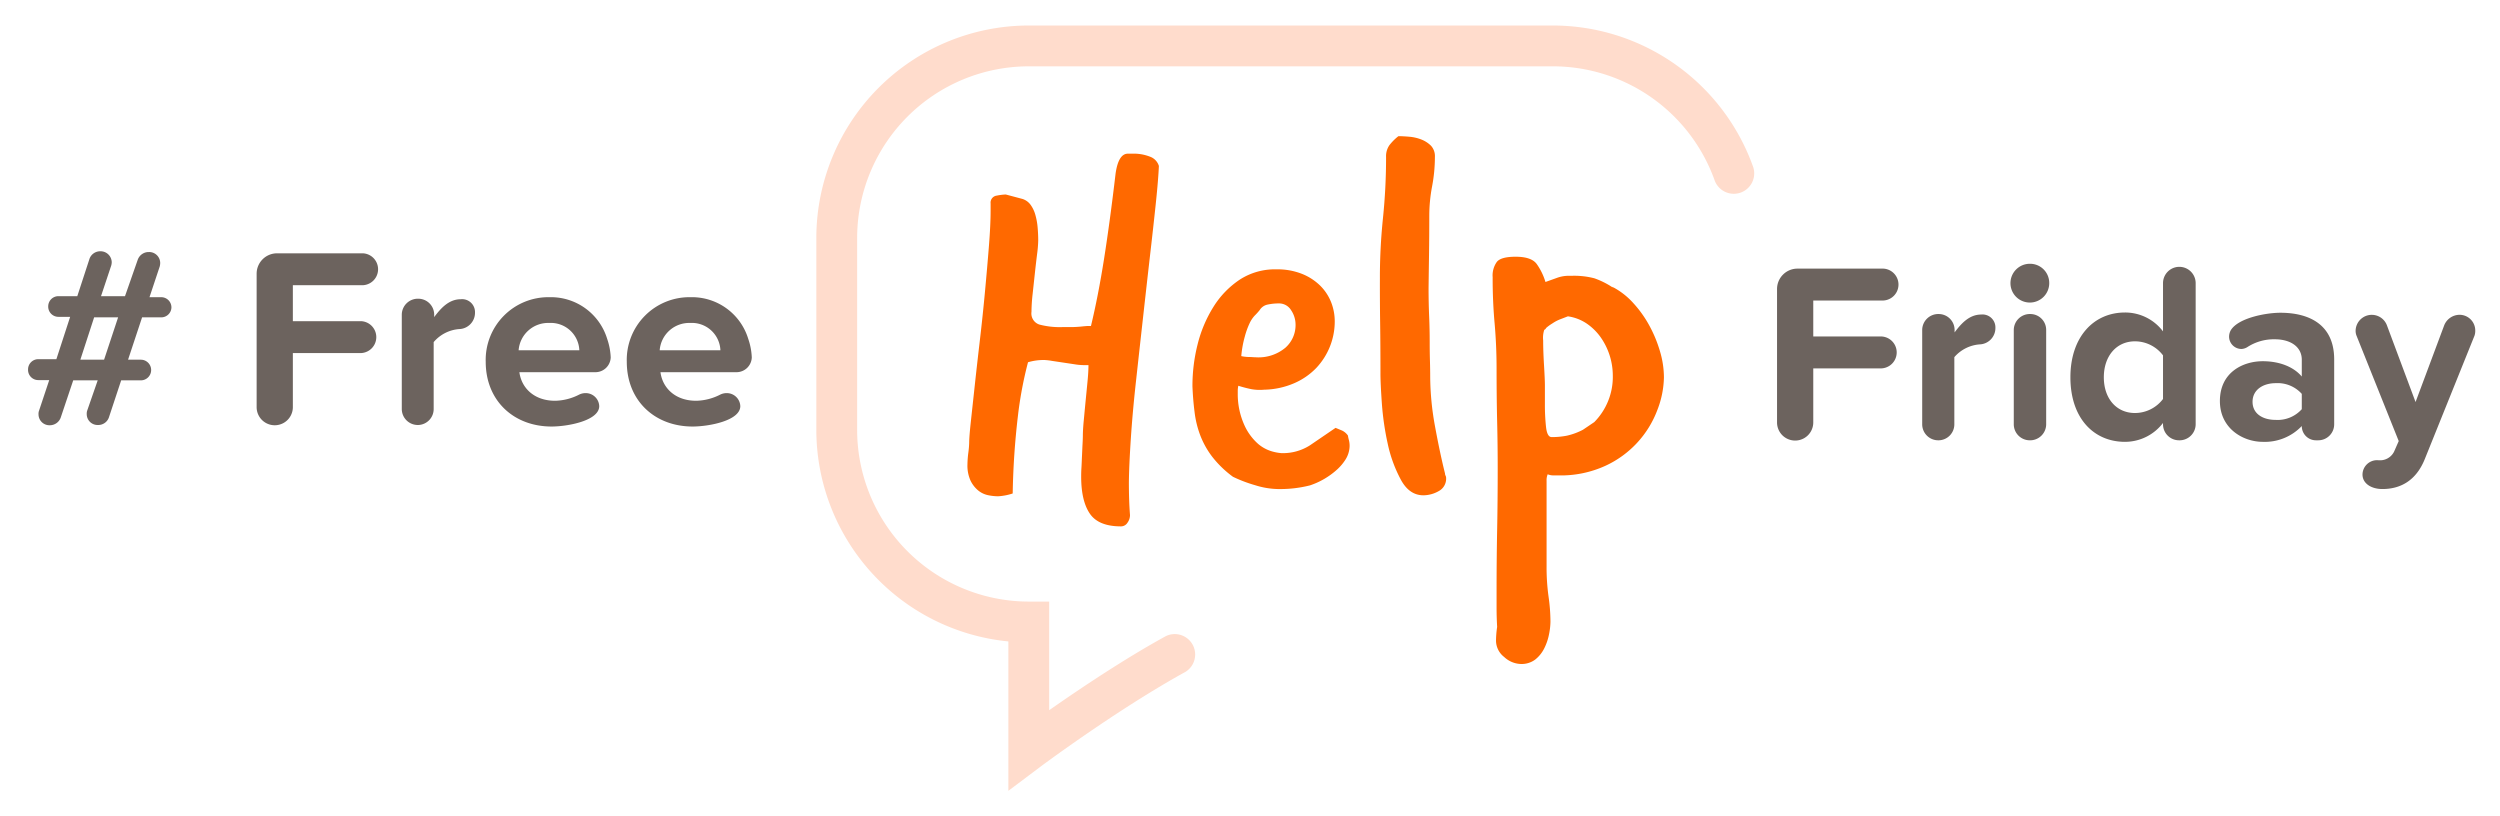 <svg id="Layer_1" data-name="Layer 1" xmlns="http://www.w3.org/2000/svg" viewBox="0 0 490 160"><defs><style>.cls-1{fill:#ff5200;opacity:0.2;}.cls-2{fill:#ff6900;}.cls-3{fill:#6c635e;}</style></defs><title>Artboard 1</title><path class="cls-1" d="M197.64,155V125.72A41.7,41.7,0,0,1,160,84.27V46.64A41.68,41.68,0,0,1,201.64,5H304.36a41.71,41.71,0,0,1,39.28,27.78,4,4,0,0,1-7.54,2.66A33.69,33.69,0,0,0,304.36,13H201.64A33.67,33.67,0,0,0,168,46.64V84.27a33.68,33.68,0,0,0,33.64,33.64h4V139.2c3.4-2.38,7.86-5.42,12.68-8.47,3.67-2.32,7.1-4.36,10.19-6.05a4,4,0,0,1,3.85,7c-2.95,1.62-6.23,3.57-9.76,5.8-9.87,6.24-18.48,12.65-18.56,12.71Z"/><path class="cls-2" d="M212.27,71.56a11.41,11.41,0,0,1-1.71-.17l-2.2-.33-2.2-.33a11.07,11.07,0,0,0-1.48-.17,10.86,10.86,0,0,0-3.19.44,75.8,75.8,0,0,0-2,10.72,149.63,149.63,0,0,0-1,15,11.11,11.11,0,0,1-2.86.55,9.87,9.87,0,0,1-2-.22,4.51,4.51,0,0,1-1.93-.94,5.73,5.73,0,0,1-1.48-1.92,7.17,7.17,0,0,1-.6-3.19,19.72,19.72,0,0,1,.17-2.25,19,19,0,0,0,.17-1.93q0-1.21.33-4.23l.77-7.1q.44-4.07,1-8.85t1-9.52q.44-4.73.77-8.91t.33-7V39.88a1.38,1.38,0,0,1,1.21-1.54,11.17,11.17,0,0,1,1.76-.22l3.3.88A3.18,3.18,0,0,1,202,40.15a6.21,6.21,0,0,1,.94,2,12.91,12.91,0,0,1,.44,2.48q.11,1.32.11,2.53a23.46,23.46,0,0,1-.22,2.64q-.22,1.76-.44,3.8t-.44,4.07a32.72,32.72,0,0,0-.22,3.46,2.28,2.28,0,0,0,1.54,2.48,15.6,15.6,0,0,0,4.51.5h1.32a22.35,22.35,0,0,0,2.42-.11c.66-.07,1.14-.11,1.43-.11h.44q1.43-5.94,2.58-13.25t2.25-16.67q.55-3.74,2.31-3.85h1a8.67,8.67,0,0,1,3.46.6,2.78,2.78,0,0,1,1.71,1.81q-.11,2.64-.6,7.32t-1.16,10.45q-.66,5.78-1.37,12.16t-1.37,12.38q-.66,6-1,11.17t-.38,8.47q0,1.76.05,3.36t.17,3.13a2.58,2.58,0,0,1-.5,1.49,1.49,1.49,0,0,1-1.26.71q-4.4,0-6.1-2.48t-1.71-7.2c0-.44,0-1,.05-1.76s.07-1.52.11-2.36.07-1.63.11-2.37.06-1.32.06-1.76.05-1.5.17-2.75.24-2.57.38-4,.27-2.73.39-4,.16-2.25.16-2.92Z"/><path class="cls-2" d="M233.72,75.74a33.22,33.22,0,0,1,1-8.2,25.4,25.4,0,0,1,3.13-7.42,17.52,17.52,0,0,1,5.17-5.33,12.67,12.67,0,0,1,7.15-2,13.13,13.13,0,0,1,5,.88,10.8,10.8,0,0,1,3.58,2.31,9.51,9.51,0,0,1,2.15,3.25,10.28,10.28,0,0,1,.71,3.79A13.31,13.31,0,0,1,258,72.11a13.36,13.36,0,0,1-4.34,3,15.57,15.57,0,0,1-5.89,1.27,9.24,9.24,0,0,1-2.53-.11,25.84,25.84,0,0,1-2.53-.66,4.88,4.88,0,0,0-.11.94v.6A14.75,14.75,0,0,0,244,83.55,10.86,10.86,0,0,0,246.59,87a7.3,7.3,0,0,0,2.75,1.48,9.21,9.21,0,0,0,1.76.33,9.82,9.82,0,0,0,5.67-1.54l5-3.41,1.21.5a2.92,2.92,0,0,1,1.21,1,9.4,9.4,0,0,0,.22,1,4.58,4.58,0,0,1,.11,1.16,5.14,5.14,0,0,1-.82,2.58A9.61,9.61,0,0,1,262.1,92a15,15,0,0,1-5.33,3.13,23.8,23.8,0,0,1-6.44.72A15.77,15.77,0,0,1,246,95.1a27.22,27.22,0,0,1-4.34-1.65,20.42,20.42,0,0,1-4.12-4,16.74,16.74,0,0,1-2.31-4.18,19.23,19.23,0,0,1-1.1-4.57Q233.83,78.38,233.72,75.74Zm9.57-5.94a8,8,0,0,0,1.38.17c.62,0,1.12.06,1.49.06a8.22,8.22,0,0,0,5.77-1.87,5.91,5.91,0,0,0,2-4.51,5.06,5.06,0,0,0-.88-2.86,2.76,2.76,0,0,0-2.42-1.32,10.38,10.38,0,0,0-2.14.22,2.38,2.38,0,0,0-1.6,1.1,13.28,13.28,0,0,1-1,1.1,5.92,5.92,0,0,0-1,1.54A15.29,15.29,0,0,0,244,65.9,20.73,20.73,0,0,0,243.29,69.8Z"/><path class="cls-2" d="M283.22,92.79a1,1,0,0,0,.11.44,1,1,0,0,1,.11.44A2.75,2.75,0,0,1,282,96.25a6.17,6.17,0,0,1-3,.83q-2.75,0-4.4-3A26.45,26.45,0,0,1,272,87a54.77,54.77,0,0,1-1.16-8q-.28-4-.27-5.94,0-5.39-.06-9.62t-.05-8.85a113.2,113.2,0,0,1,.6-11.83,115.91,115.91,0,0,0,.61-12,3.76,3.76,0,0,1,.66-2.31,10,10,0,0,1,1.76-1.76q.88,0,2.14.11a8.33,8.33,0,0,1,2.37.55,5.53,5.53,0,0,1,1.87,1.21,3,3,0,0,1,.77,2.2,31.11,31.11,0,0,1-.55,5.77,31.06,31.06,0,0,0-.55,5.77q0,4.18-.05,7.54T280,56.49q0,2.86.11,5.44t.11,5.23q0,1.87.05,3.57t.05,3.25a55.28,55.28,0,0,0,.94,9.57Q282.23,88.83,283.22,92.79Z"/><path class="cls-2" d="M303.13,111a41.61,41.61,0,0,0,.38,5.89,35.64,35.64,0,0,1,.38,5,13.25,13.25,0,0,1-.28,2.42,10.6,10.6,0,0,1-.93,2.75,6.52,6.52,0,0,1-1.76,2.2,4.44,4.44,0,0,1-2.86.88,5,5,0,0,1-3.24-1.37,4.07,4.07,0,0,1-1.6-3.14q0-.55.05-1.26t.17-1.49q-.11-1.87-.11-3.74v-3.74q0-5.72.11-11.5t.11-12q0-4.62-.11-9.29t-.11-10.29q0-4.62-.39-9t-.38-9a4.56,4.56,0,0,1,.83-3q.82-1,3.68-1,3.08,0,4.13,1.43a12.09,12.09,0,0,1,1.71,3.52l2.15-.77a6.76,6.76,0,0,1,2.15-.44H308a15.62,15.62,0,0,1,4.51.49A16.3,16.3,0,0,1,315.56,56l.33.22a.23.23,0,0,1,.17.06.22.22,0,0,0,.17.05,14.46,14.46,0,0,1,3.9,3.08,22.24,22.24,0,0,1,3.14,4.4,25.43,25.43,0,0,1,2.09,5.06,18.09,18.09,0,0,1,.77,5.06,18.43,18.43,0,0,1-1.27,6.38,19.62,19.62,0,0,1-10.23,11,21,21,0,0,1-9.18,1.87h-1a2.9,2.9,0,0,1-1.1-.22,2.89,2.89,0,0,0-.22,1.27V111Zm9.35-28.27a12.61,12.61,0,0,0,3.63-9.13,13.12,13.12,0,0,0-2.37-7.48A10.93,10.93,0,0,0,311,63.42,8.84,8.84,0,0,0,307.31,62l-1.43.55a7.5,7.5,0,0,0-1.6.83,9.18,9.18,0,0,0-1.15.82.85.85,0,0,0-.17.22.6.6,0,0,1-.28.22,4.87,4.87,0,0,0-.22,2.09q0,2.09.17,4.9t.17,3.9v3.74a39.89,39.89,0,0,0,.22,4.4q.22,2,1.1,2a15.43,15.43,0,0,0,3-.28,12.75,12.75,0,0,0,3.14-1.16Z"/><path class="cls-3" d="M71.15,55.9H57.4v7.05H70.8a3.13,3.13,0,0,1,0,6.25H57.4V79.8a3.55,3.55,0,0,1-7.1,0V53.65a4,4,0,0,1,4-4H71.15a3.13,3.13,0,0,1,0,6.25Z"/><path class="cls-3" d="M90,64.5a7.27,7.27,0,0,0-5,2.55v13.1A3.13,3.13,0,0,1,82,83.3h-.1a3.14,3.14,0,0,1-3.15-3.15V61.65A3.15,3.15,0,0,1,82,58.55a3.12,3.12,0,0,1,3.1,3.1v.5c1.2-1.6,2.8-3.5,5.2-3.5a2.53,2.53,0,0,1,2.8,2.6A3.2,3.2,0,0,1,90,64.5Z"/><path class="cls-3" d="M116.7,72.95H101.8c.4,3.05,2.85,5.6,7,5.6a10.74,10.74,0,0,0,4.7-1.2,2.86,2.86,0,0,1,1.25-.3,2.66,2.66,0,0,1,2.7,2.55c0,2.85-6.15,4-9.35,4-7.35,0-12.9-5-12.9-12.7a12.29,12.29,0,0,1,12.5-12.65A11.53,11.53,0,0,1,119,66.4a12.76,12.76,0,0,1,.7,3.65A3,3,0,0,1,116.7,72.95Zm-9.05-9.65a5.8,5.8,0,0,0-6,5.35h11.9A5.59,5.59,0,0,0,107.65,63.3Z"/><path class="cls-3" d="M144.35,72.95h-14.9c.4,3.05,2.85,5.6,7,5.6a10.74,10.74,0,0,0,4.7-1.2,2.86,2.86,0,0,1,1.25-.3,2.66,2.66,0,0,1,2.7,2.55c0,2.85-6.15,4-9.35,4-7.35,0-12.9-5-12.9-12.7a12.29,12.29,0,0,1,12.5-12.65,11.53,11.53,0,0,1,11.3,8.15,12.76,12.76,0,0,1,.7,3.65A3,3,0,0,1,144.35,72.95ZM135.3,63.3a5.8,5.8,0,0,0-6,5.35h11.9A5.59,5.59,0,0,0,135.3,63.3Z"/><path class="cls-3" d="M369.15,58.9H355.4v7.05h13.4a3.13,3.13,0,0,1,0,6.25H355.4V82.8a3.55,3.55,0,0,1-7.1,0V56.65a4,4,0,0,1,4-4h16.85a3.13,3.13,0,0,1,0,6.25Z"/><path class="cls-3" d="M388,67.5A7.27,7.27,0,0,0,383.05,70v13.1A3.13,3.13,0,0,1,380,86.3h-.1a3.14,3.14,0,0,1-3.15-3.15V64.65a3.15,3.15,0,0,1,3.25-3.1,3.12,3.12,0,0,1,3.1,3.1v.5c1.2-1.6,2.8-3.5,5.2-3.5a2.53,2.53,0,0,1,2.8,2.6A3.2,3.2,0,0,1,388,67.5Z"/><path class="cls-3" d="M401.65,55.45a3.8,3.8,0,1,1-3.8-3.75A3.76,3.76,0,0,1,401.65,55.45Zm-3.8,30.85a3.14,3.14,0,0,1-3.15-3.15V64.65a3.15,3.15,0,0,1,3.25-3.1,3.11,3.11,0,0,1,3.1,3.1v18.5A3.15,3.15,0,0,1,397.85,86.3Z"/><path class="cls-3" d="M427.1,86.3a3.14,3.14,0,0,1-3.15-3.15V82.9a9.37,9.37,0,0,1-7.45,3.7c-6.1,0-10.7-4.6-10.7-12.65,0-7.9,4.55-12.7,10.7-12.7a9.3,9.3,0,0,1,7.45,3.7V55.5a3.2,3.2,0,0,1,6.4,0V83.15A3.16,3.16,0,0,1,427.1,86.3Zm-3.15-16.65a6.91,6.91,0,0,0-5.5-2.75c-3.6,0-6.1,2.85-6.1,7.05s2.5,7,6.1,7a6.9,6.9,0,0,0,5.5-2.75Z"/><path class="cls-3" d="M454.4,86.3h-.5a2.78,2.78,0,0,1-2.75-2.8,10,10,0,0,1-7.65,3.1c-3.85,0-8.4-2.6-8.4-8,0-5.65,4.55-7.8,8.4-7.8,3.2,0,6,1.05,7.65,3V70.5c0-2.45-2.1-4-5.3-4a9.55,9.55,0,0,0-5.4,1.55,2.37,2.37,0,0,1-1.15.35,2.44,2.44,0,0,1-2.4-2.45,2.61,2.61,0,0,1,.35-1.25c1.5-2.4,6.9-3.4,9.7-3.4,5.5,0,10.55,2.2,10.55,9.15V83.15A3.13,3.13,0,0,1,454.4,86.3Zm-3.25-9.1a6.35,6.35,0,0,0-5.1-2.1c-2.5,0-4.55,1.3-4.55,3.65s2,3.55,4.55,3.55a6.35,6.35,0,0,0,5.1-2.1Z"/><path class="cls-3" d="M485,65.8,475.25,90c-1.7,4.2-4.75,5.85-8.3,5.85-2.2,0-3.9-1.1-3.9-2.85a2.85,2.85,0,0,1,3-2.8,4.32,4.32,0,0,0,.8,0,3.07,3.07,0,0,0,2.4-1.7l.9-2.05-8.25-20.6a2.61,2.61,0,0,1-.2-1.05,3.17,3.17,0,0,1,6.15-1l5.6,15,5.6-15a3.26,3.26,0,0,1,3-2.1,3.08,3.08,0,0,1,3.1,3.1A2.93,2.93,0,0,1,485,65.8Z"/><path class="cls-3" d="M31.5,62.2H27.85L25.1,70.5h2.5a2,2,0,0,1,0,4.05H23.75l-2.4,7.25a2.21,2.21,0,0,1-2.15,1.5A2.13,2.13,0,0,1,17,81.15a1.82,1.82,0,0,1,.1-.7l2.05-5.9H14.35l-2.45,7.3a2.27,2.27,0,0,1-2.15,1.5,2.14,2.14,0,0,1-2.2-2.15,1.7,1.7,0,0,1,.1-.7l2-6H7.5a2,2,0,0,1-2-2.1,2,2,0,0,1,2-2h3.55l2.7-8.3h-2.3a2,2,0,0,1-2-2.05,2,2,0,0,1,2-2h3.7l2.4-7.35a2.23,2.23,0,0,1,2.1-1.45,2.19,2.19,0,0,1,2.25,2.15,2.55,2.55,0,0,1-.1.65l-2,6h4.7L27,50.9a2.27,2.27,0,0,1,2.15-1.5,2.16,2.16,0,0,1,2.25,2.15,2.94,2.94,0,0,1-.1.7l-2,6h2.3a2,2,0,0,1,2,2.05A2,2,0,0,1,31.5,62.2Zm-13.05,0-2.7,8.3H20.4l2.75-8.3Z"/></svg>
